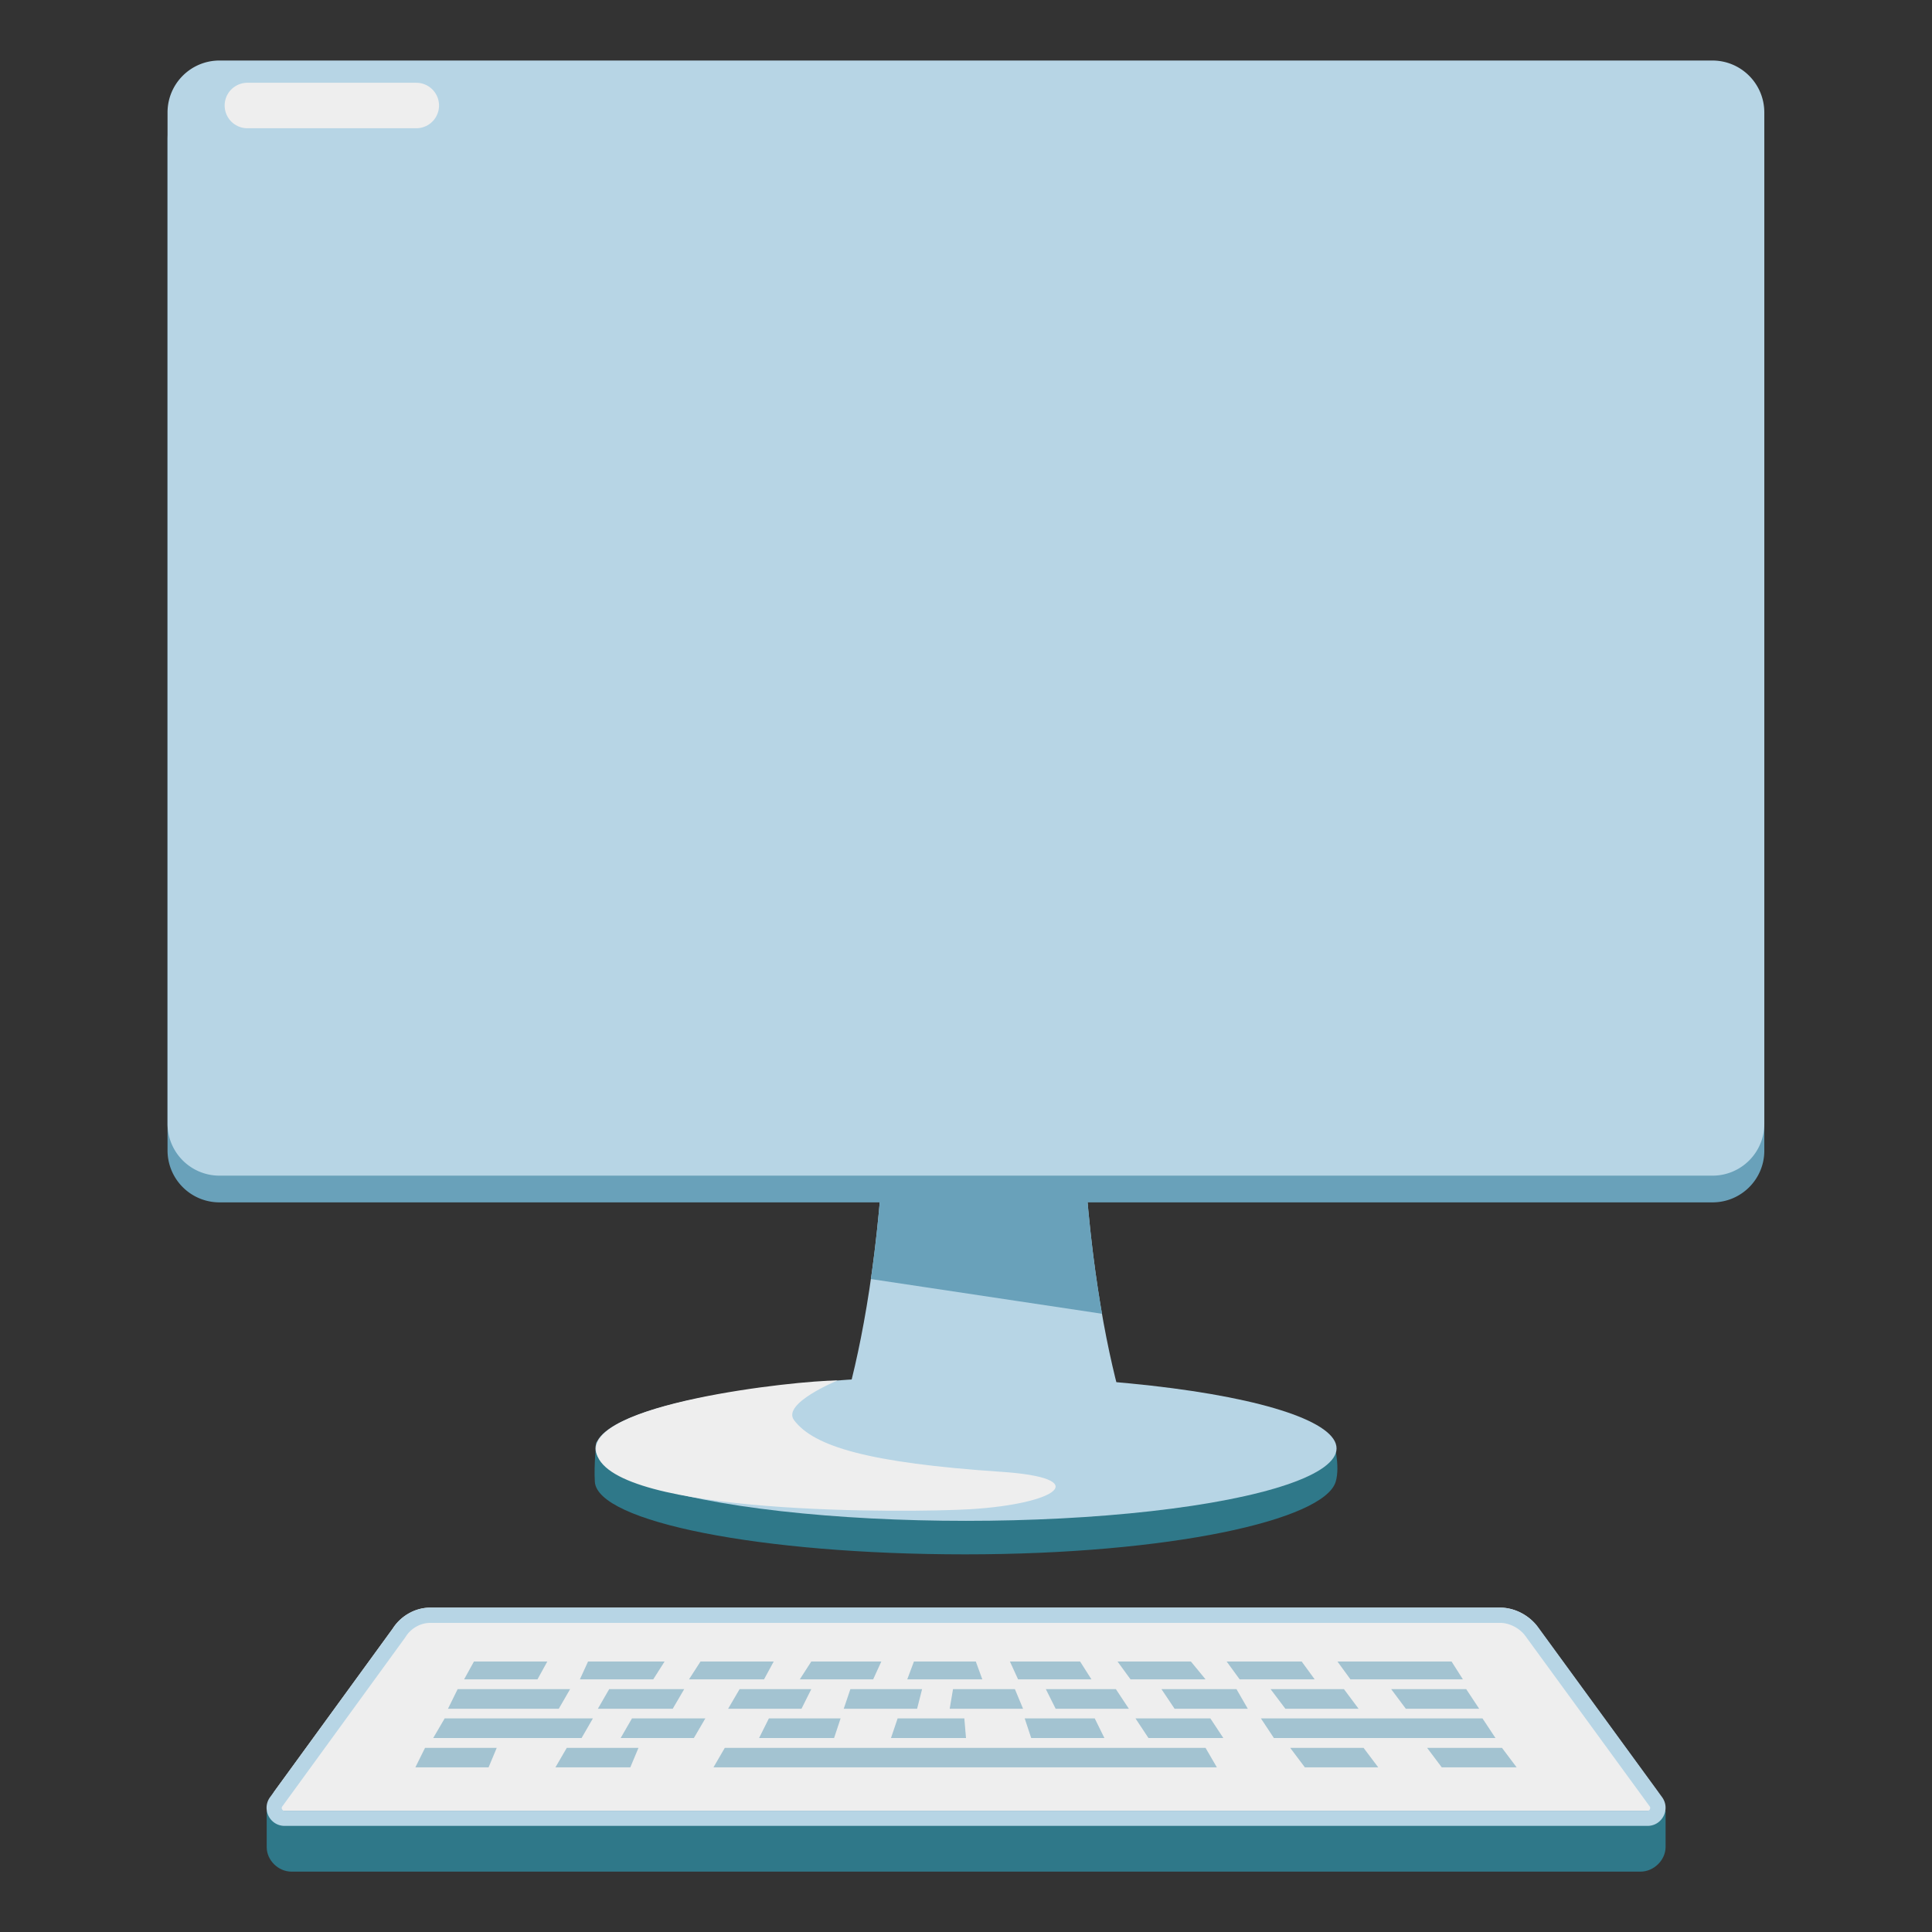 <svg xmlns="http://www.w3.org/2000/svg" width="3em" height="3em" viewBox="0 0 128 128"><rect x="0" y="0" width="128" height="128" fill="#333333" stroke="none"/><path fill="#B7D5E5" d="M71.59 68.58H58.75c0 20.36-4.21 28.52-4.21 28.52H75.8c0-.01-4.21-8.17-4.21-28.52"/><path fill="#2F7889" d="M39.41 98.17c-.07-1.14.1-2.64.1-2.64s45.24-1.88 48.83-.09c0 0 .48 1.66.15 2.74c-.79 2.53-10.99 4.8-24.55 4.8s-24.37-2.16-24.53-4.81"/><ellipse cx="64" cy="95.96" fill="#B7D5E5" rx="24.55" ry="4.8"/><path fill="#69A1BA" d="M71.59 68.58H58.75c0 6.64-.45 11.98-1.05 16.16l15.31 2.3c-.78-4.47-1.42-10.54-1.42-18.46"/><path fill="#EEE" d="M55.49 91.46s-3.72 1.52-2.88 2.63c1.3 1.74 4.93 2.83 13.71 3.42c6.17.41 3.75 2.13-2.05 2.48c-4.07.24-23.58.4-24.74-3.67c-.94-3.31 13.18-4.86 15.96-4.86m43.91 15.05H28.49c-.97 0-1.94.54-2.48 1.4l-7.78 10.7c-.72.98-.01 2.36 1.2 2.36h89.13c1.22 0 1.92-1.38 1.2-2.36l-7.88-10.8c-.53-.76-1.5-1.3-2.48-1.3"/><path fill="#69A1BA" d="M35.61 111.26h-4.86l.65-1.18h4.86zm7.67 0h-4.86l.54-1.18h5.07zm7.34 0h-4.97l.76-1.18h4.85zm7.23 0h-4.86l.76-1.18h4.64zm7.23 0h-4.97l.44-1.18h4.1zm7.23 0h-4.86l-.54-1.18h4.65zm7.56 0H74.9l-.86-1.18h4.86zm7.23 0h-4.97l-.86-1.18h4.97zm9.82 0h-7.45l-.86-1.18h7.56zm-3.78 1.95H98l-.86-1.3h-4.97zm-7.98 0h4.85l-.97-1.3h-4.86zm-7.34 0h4.85l-.75-1.3h-4.97zm-7.88 0h4.85l-.86-1.3h-4.64zm-7.02 0h4.86l-.54-1.3h-4.1zm-7.02 0h4.86l.33-1.3h-4.75zm-7.66 0h4.86l.65-1.3H49zm-8.63 0h4.96l.76-1.3h-4.97zm-9.93 0h7.34l.75-1.3h-7.45zm46.41 1.94h4.96l-.86-1.3h-4.96zm-7.77 0h4.85l-.64-1.3h-4.64zm-9.29 0H64l-.11-1.3h-4.42zm-8.74 0h4.97l.43-1.3h-4.75zm-9.17 0h4.85l.76-1.3h-4.86zm-12.42 0h9.83l.75-1.3h-9.82zm55.7 0h14.68l-.86-1.3H83.54zm11.12 1.94h4.96l-.97-1.29h-4.96zm-9.07 0h4.86l-.97-1.29h-4.86zm-39.18 0h33.35l-.75-1.29H48.02zm-10.47 0h4.96l.54-1.29h-4.75zm-9.28 0h4.85l.54-1.29h-4.75z" opacity=".57"/><path fill="#2F7889" d="M108.69 124H19.31c-.88 0-1.64-.76-1.64-1.62v-2.4h92.68v2.4c-.01.86-.78 1.62-1.66 1.62"/><path fill="#B7D5E5" d="M99.4 107.52c.61 0 1.3.36 1.67.88l8.22 11.27c.05.06.05.13.02.2c-.04.07-.09.1-.17.1H18.86c-.08 0-.13-.03-.17-.1a.17.17 0 0 1 .02-.2l8.12-11.16l.02-.03l.02-.03c.35-.57.99-.93 1.63-.93zm0-1.01H28.49c-.97 0-1.94.54-2.48 1.4l-8.12 11.16c-.57.79-.01 1.9.97 1.9h90.29c.98 0 1.54-1.11.97-1.9l-8.22-11.27c-.55-.75-1.52-1.29-2.5-1.29"/><path fill="#69A1BA" d="M113.46 79.66H14.54a3.44 3.44 0 0 1-3.44-3.44v-67c0-1.9 1.54-3.44 3.44-3.44h98.91c1.9 0 3.44 1.54 3.44 3.44v67c.01 1.9-1.53 3.44-3.43 3.44"/><path fill="#B7D5E5" d="M113.46 77.89H14.54a3.44 3.44 0 0 1-3.44-3.44v-67c0-1.9 1.54-3.44 3.44-3.44h98.91c1.9 0 3.44 1.54 3.44 3.44v67a3.43 3.43 0 0 1-3.43 3.44"/><radialGradient id="" cx="46.465" cy="-5.176" r="60.973" gradientUnits="userSpaceOnUse"><stop offset="0" stop-color="#2F7889"/><stop offset="1" stop-color="#424242"/></radialGradient><path fill="url(#)" d="M15.25 9.38h97.5V72.5h-97.5z"/><path fill="none" stroke="#EEE" stroke-linecap="round" stroke-miterlimit="10" stroke-width="3.014" d="M16.39 6.99h11.19"/></svg>